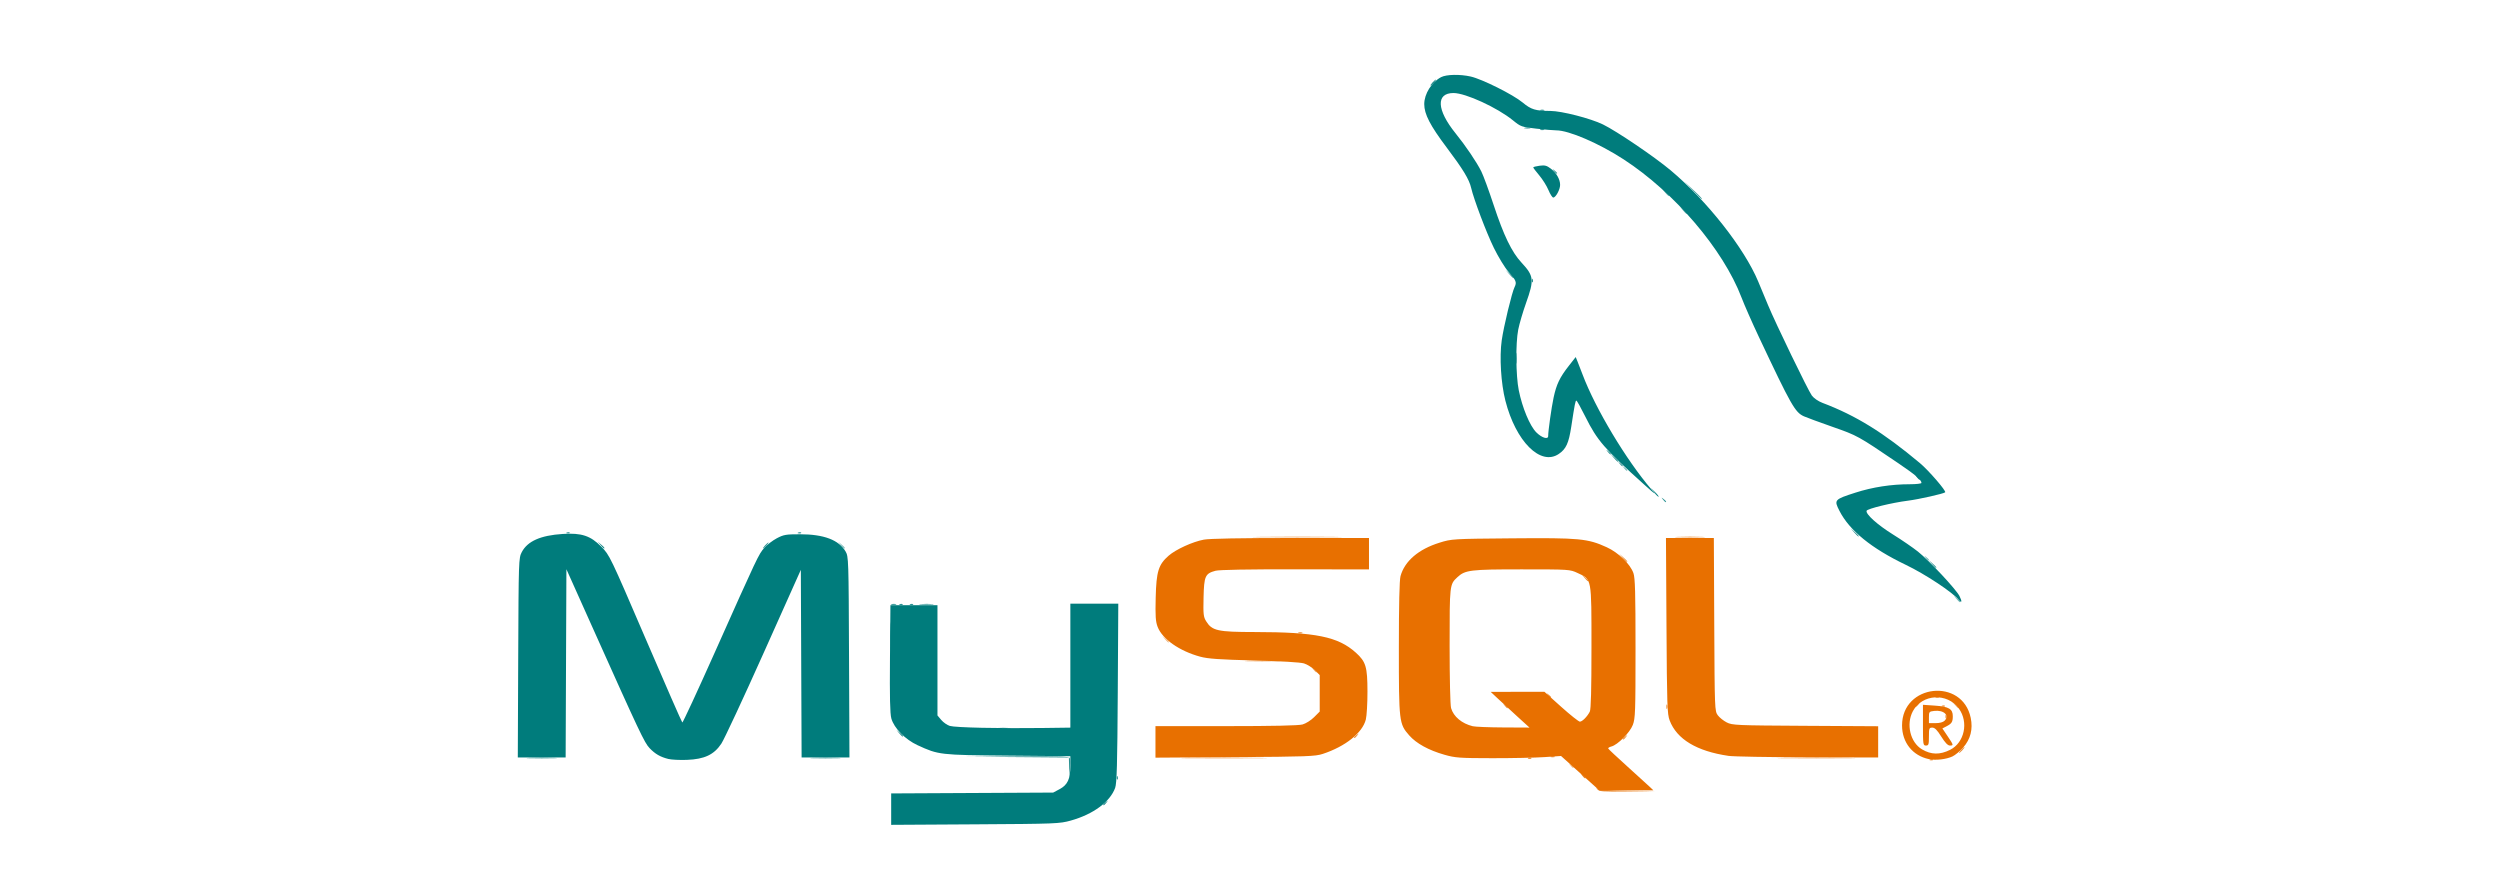 <?xml version="1.0" encoding="UTF-8" standalone="no"?>
<!-- Created with Inkscape (http://www.inkscape.org/) -->

<svg
   xmlns:dc="http://purl.org/dc/elements/1.1/"
   xmlns:cc="http://creativecommons.org/ns#"
   xmlns:rdf="http://www.w3.org/1999/02/22-rdf-syntax-ns#"
   xmlns:svg="http://www.w3.org/2000/svg"
   xmlns="http://www.w3.org/2000/svg"
   xmlns:sodipodi="http://sodipodi.sourceforge.net/DTD/sodipodi-0.dtd"
   xmlns:inkscape="http://www.inkscape.org/namespaces/inkscape"
   width="88"
   height="31"
   id="svg3231"
   version="1.1"
   inkscape:version="0.48.3.1 r9886"
   sodipodi:docname="e107.svg">
  <defs
     id="defs3233">
    <linearGradient
       x1="150"
       y1="84"
       x2="299"
       y2="84"
       id="linearGradient3798"
       gradientUnits="userSpaceOnUse">
      <stop
         id="stop3800"
         style="stop-color:#dddce9;stop-opacity:1"
         offset="0" />
      <stop
         id="stop3802"
         style="stop-color:#5664a3;stop-opacity:1"
         offset="0.37" />
      <stop
         id="stop3804"
         style="stop-color:#000000;stop-opacity:1"
         offset="1" />
    </linearGradient>
  </defs>
  <sodipodi:namedview
     id="base"
     pagecolor="#ffffff"
     bordercolor="#666666"
     borderopacity="1.0"
     inkscape:pageopacity="0.0"
     inkscape:pageshadow="2"
     inkscape:zoom="1.4"
     inkscape:cx="9.6059898"
     inkscape:cy="39.485157"
     inkscape:document-units="px"
     inkscape:current-layer="layer1"
     showgrid="false"
     inkscape:window-width="1033"
     inkscape:window-height="753"
     inkscape:window-x="-3"
     inkscape:window-y="35"
     inkscape:window-maximized="0" />
  <g
     inkscape:label="Layer 1"
     inkscape:groupmode="layer"
     id="layer1"
     transform="translate(0,-1021.362)">
    <g
       transform="matrix(0.146,0,0,0.146,-97.385,899.165)"
       id="g11647-1">
      <g
         id="g10655-2"
         transform="matrix(0.36,0,0,0.36,536.561,1105.374)">
        <path
           style="fill:#f1b173"
           d="m 1414.087,-233.031 c -1.244,-1.586 -1.208,-1.621 0.378,-0.378 1.666,1.306 2.196,2.128 1.373,2.128 -0.208,0 -0.995,-0.787 -1.75,-1.75 z m 257.533,-40.5 -1.905,-2.25 2.25,1.905 c 1.238,1.048 2.25,2.06 2.25,2.25 0,0.8 -0.805,0.209 -2.595,-1.905 z m -429.533,-23.5 c -1.244,-1.586 -1.208,-1.621 0.378,-0.378 1.666,1.306 2.196,2.128 1.373,2.128 -0.208,0 -0.995,-0.787 -1.75,-1.75 z m -99.468,-20.5 -1.905,-2.25 2.25,1.905 c 1.238,1.048 2.25,2.06 2.25,2.25 0,0.8 -0.805,0.209 -2.595,-1.905 z"
           id="path10669-3"
           inkscape:connector-curvature="0" />
        <path
           style="fill:#69b2b2"
           d="m 1672.619,-344.531 -1.905,-2.25 2.25,1.905 c 2.115,1.79 2.705,2.595 1.905,2.595 -0.19,0 -1.202,-1.012 -2.25,-2.25 z m -20.532,-27.5 c -1.244,-1.586 -1.208,-1.621 0.378,-0.378 0.963,0.755 1.75,1.542 1.75,1.75 0,0.823 -0.821,0.293 -2.127,-1.372 z m -726.467,-8.5 -1.905,-2.25 2.25,1.905 c 2.114,1.79 2.705,2.595 1.905,2.595 -0.19,0 -1.202,-1.012 -2.25,-2.25 z m 524.467,-51.5 c -1.244,-1.586 -1.208,-1.621 0.378,-0.378 1.666,1.306 2.196,2.128 1.373,2.128 -0.208,0 -0.995,-0.787 -1.75,-1.75 z m 39.532,-172.5 -1.905,-2.25 2.25,1.905 c 1.238,1.048 2.25,2.06 2.25,2.25 0,0.8 -0.805,0.209 -2.595,-1.905 z m -12,-12 -1.905,-2.25 2.25,1.905 c 1.238,1.048 2.25,2.06 2.25,2.25 0,0.8 -0.805,0.209 -2.595,-1.905 z"
           id="path10667-9"
           inkscape:connector-curvature="0" />
        <path
           style="fill:#eb872a"
           d="m 1432.087,-217.031 c -1.211,-1.544 -1.187,-1.605 0.202,-0.523 1.079,0.84 7.377,1.32 20,1.524 l 18.425,0.297 -18.628,0.226 c -16.714,0.203 -18.768,0.046 -20,-1.524 z m -10,-9 c -1.244,-1.586 -1.208,-1.621 0.378,-0.378 0.963,0.755 1.75,1.542 1.75,1.75 0,0.823 -0.821,0.293 -2.127,-1.372 z m 232.94,-10.933 c 0.722,-0.289 1.584,-0.253 1.917,0.079 0.332,0.332 -0.258,0.569 -1.312,0.525 -1.165,-0.048 -1.402,-0.285 -0.604,-0.604 z m -496.062,-1.066 c 12.787,-0.158 33.712,-0.158 46.5,0 12.787,0.158 2.325,0.288 -23.25,0.288 -25.575,0 -36.038,-0.13 -23.25,-0.288 z m 227.062,0.066 c 0.722,-0.289 1.584,-0.253 1.917,0.079 0.332,0.332 -0.258,0.569 -1.312,0.525 -1.165,-0.048 -1.402,-0.285 -0.604,-0.604 z m 172.005,-0.066 c 11.725,-0.16 30.625,-0.16 42,4.5e-4 11.375,0.16 1.783,0.291 -21.317,0.291 -23.1,-2.5e-4 -32.407,-0.131 -20.683,-0.292 z m -157.067,-0.913 c 0.688,-0.277 1.812,-0.277 2.5,0 0.688,0.277 0.125,0.504 -1.25,0.504 -1.375,0 -1.938,-0.227 -1.25,-0.504 z m 274.75,-4.338 c 0.996,-1.1 2.035,-2 2.31,-2 0.275,0 -0.315,0.9 -1.31,2 -0.996,1.1 -2.035,2 -2.31,2 -0.275,0 0.314,-0.9 1.31,-2 z m -226.5,-7.378 c 0,-0.208 0.787,-0.995 1.75,-1.75 1.586,-1.244 1.621,-1.208 0.378,0.378 -1.306,1.666 -2.128,2.195 -2.128,1.372 z m -180,-1 c 0,-0.208 0.787,-0.995 1.75,-1.75 1.586,-1.244 1.621,-1.208 0.378,0.378 -1.306,1.666 -2.128,2.195 -2.128,1.372 z m 396.079,-14.206 c 0.048,-1.165 0.285,-1.402 0.604,-0.604 0.289,0.722 0.253,1.584 -0.079,1.917 -0.332,0.332 -0.569,-0.258 -0.525,-1.312 z m -186.921,-6.417 c 0,-1.375 0.227,-1.938 0.504,-1.25 0.277,0.688 0.277,1.812 0,2.5 -0.277,0.688 -0.504,0.125 -0.504,-1.25 z m -108.285,-0.75 c -1.244,-1.586 -1.208,-1.621 0.378,-0.378 1.666,1.306 2.196,2.128 1.373,2.128 -0.208,0 -0.995,-0.787 -1.75,-1.75 z m 275.127,0.372 c 0,-0.208 0.787,-0.995 1.75,-1.75 1.586,-1.244 1.621,-1.208 0.378,0.378 -1.306,1.666 -2.128,2.195 -2.128,1.372 z m 17.812,-0.306 c 0.722,-0.289 1.584,-0.253 1.917,0.079 0.332,0.332 -0.258,0.569 -1.312,0.525 -1.165,-0.048 -1.402,-0.285 -0.604,-0.604 z m -263.94,-7.067 c -1.244,-1.586 -1.208,-1.621 0.378,-0.378 1.666,1.306 2.196,2.128 1.373,2.128 -0.208,0 -0.995,-0.787 -1.75,-1.75 z m 259.94,1.067 c 0.722,-0.289 1.584,-0.253 1.917,0.079 0.332,0.332 -0.258,0.569 -1.312,0.525 -1.165,-0.048 -1.402,-0.285 -0.604,-0.604 z m -460.51,-24.063 c 5.391,-0.18 13.941,-0.179 19,0.002 5.059,0.181 0.648,0.329 -9.802,0.328 -10.45,-9.6e-4 -14.589,-0.149 -9.198,-0.329 z m 33.448,-18.916 c 0.688,-0.277 1.812,-0.277 2.5,0 0.688,0.277 0.125,0.504 -1.25,0.504 -1.375,0 -1.938,-0.227 -1.25,-0.504 z m 191.655,-36.588 -1.905,-2.25 2.25,1.905 c 1.238,1.048 2.25,2.06 2.25,2.25 0,0.8 -0.805,0.209 -2.595,-1.905 z m 25.519,-13.5 -2.424,-2.75 2.75,2.424 c 1.512,1.333 2.75,2.571 2.75,2.75 0,0.784 -0.81,0.146 -3.076,-2.424 z m -242.174,-13.999 c 13.338,-0.158 35.163,-0.158 48.5,0 13.338,0.158 2.425,0.286 -24.25,0.286 -26.675,0 -37.587,-0.129 -24.25,-0.286 z m 279,0.005 c 4.537,-0.185 11.963,-0.185 16.5,0 4.537,0.185 0.825,0.337 -8.25,0.337 -9.075,0 -12.787,-0.152 -8.25,-0.337 z"
           id="path10665-8"
           inkscape:connector-curvature="0" />
        <path
           style="fill:#e87000"
           d="m 1420.643,-227.787 -12.814,-11.506 -11.057,0.756 c -6.082,0.416 -21.858,0.742 -35.057,0.725 -21.913,-0.028 -24.692,-0.228 -31.965,-2.306 -10.616,-3.033 -18.821,-7.546 -23.611,-12.987 -6.78,-7.703 -6.925,-8.931 -6.919,-58.608 0,-29.089 0.381,-45.422 1.111,-48.049 2.802,-10.092 12.049,-18.007 26.156,-22.387 8.152,-2.531 8.598,-2.558 48.617,-2.906 45.012,-0.391 50.574,0.133 63.352,5.978 7.835,3.584 15.705,11.219 17.86,17.328 1.122,3.182 1.399,13.176 1.399,50.468 0,42.592 -0.153,46.897 -1.822,51.222 -1.986,5.148 -10.159,13.359 -14.342,14.408 -1.333,0.334 -2.291,0.945 -2.129,1.358 0.161,0.412 5.918,5.809 12.793,11.994 6.875,6.184 13.615,12.318 14.977,13.631 l 2.477,2.387 -18.106,0 -18.106,0 -12.814,-11.506 z m -42.429,-38.258 c -4.675,-4.253 -10.525,-9.636 -13,-11.961 l -4.5,-4.228 18.002,-0.023 18.002,-0.023 11.152,10 c 6.134,5.5 11.792,10 12.574,10 1.591,0 4.935,-3.364 6.645,-6.684 0.779,-1.513 1.124,-14.721 1.121,-43 0,-47.083 0.308,-45.404 -9.265,-49.861 -5.2,-2.421 -5.425,-2.436 -37.356,-2.445 -34.476,-0.011 -37.993,0.419 -43.192,5.274 -5.179,4.836 -5.184,4.874 -5.184,45.923 0,21.922 0.418,39.762 0.976,41.71 1.633,5.693 7.226,10.372 14.524,12.148 1.65,0.402 10.875,0.769 20.5,0.817 l 17.5,0.087 -8.5,-7.733 z m 276,28.865 c -10.975,-2.33 -18,-11.151 -18,-22.601 0,-27.651 40.376,-32.09 45.988,-5.056 1.577,7.596 -0.117,14.285 -5.032,19.868 -2.147,2.439 -5.378,5.128 -7.18,5.975 -4.161,1.956 -11.262,2.772 -15.776,1.813 z m 14.166,-6.222 c 9.626,-4.813 12.542,-18.46 5.902,-27.627 -7.813,-10.785 -24.655,-9.83 -30.825,1.748 -4.666,8.756 -1.746,20.908 6.143,25.568 6.134,3.623 11.962,3.72 18.781,0.31 z m -18.166,-16.521 0,-13.643 8.072,0.553 c 9.262,0.635 11.937,2.237 11.912,7.137 -0.019,3.799 -0.715,4.906 -4.227,6.724 l -2.743,1.419 3.493,5.186 c 4.076,6.053 4.127,6.265 1.496,6.265 -1.357,0 -3.198,-1.922 -5.747,-6 -2.78,-4.448 -4.333,-6 -6.003,-6 -2.087,0 -2.253,0.442 -2.253,6 0,5.333 -0.222,6 -2,6 -1.902,0 -2,-0.667 -2,-13.643 z m 14.479,-2.978 c 3.519,-3.519 -0.481,-7.327 -6.909,-6.577 -3.41,0.398 -3.57,0.591 -3.57,4.307 l 0,3.891 4.429,0 c 2.751,0 5.043,-0.614 6.05,-1.621 z m -528.479,14.177 0,-10.556 47.25,-0.006 c 31.389,-0.004 48.585,-0.376 51.227,-1.11 2.214,-0.615 5.65,-2.776 7.75,-4.877 l 3.772,-3.772 0,-12.218 0,-12.218 -3.297,-3.297 c -1.813,-1.813 -5.076,-3.845 -7.25,-4.515 -2.435,-0.75 -15.282,-1.509 -33.453,-1.977 -23.215,-0.597 -30.885,-1.134 -36,-2.519 -13.944,-3.777 -25.433,-11.823 -28.556,-19.999 -1.357,-3.555 -1.593,-7.15 -1.288,-19.671 0.424,-17.41 1.835,-21.973 8.642,-27.949 4.802,-4.216 16.193,-9.412 23.636,-10.781 3.801,-0.699 24.739,-1.092 58.25,-1.092 l 52.316,0 0,10.522 0,10.522 -49.456,-0.073 c -31.518,-0.046 -50.865,0.307 -53.341,0.973 -6.908,1.86 -7.664,3.554 -7.992,17.906 -0.259,11.331 -0.075,12.993 1.771,15.956 3.936,6.321 7.672,7.145 32.519,7.171 40.818,0.042 55.822,3.104 67.701,13.814 6.733,6.07 7.751,9.477 7.777,26.014 0.012,7.869 -0.485,16.321 -1.105,18.783 -2.243,8.907 -13.699,18.042 -28.873,23.022 -4.963,1.629 -10.698,1.839 -58.75,2.152 l -53.25,0.347 0,-10.556 z m 383.814,9.366 c -21.334,-3.13 -34.664,-11.147 -39.449,-23.727 -1.625,-4.272 -1.817,-9.981 -2.133,-63.445 l -0.348,-58.75 16.035,0 16.035,0 0.274,57.927 c 0.268,56.732 0.316,57.986 2.338,60.75 1.135,1.552 3.836,3.723 6,4.823 3.751,1.906 6.223,2.013 52.685,2.286 l 48.75,0.286 0,10.464 0,10.464 -47.25,-0.122 c -25.988,-0.067 -49.809,-0.497 -52.936,-0.956 z"
           id="path10663-5"
           inkscape:connector-curvature="0" />
        <path
           style="fill:#2a9292"
           d="m 1110.293,-224.864 c 0.048,-1.165 0.285,-1.402 0.604,-0.604 0.289,0.722 0.253,1.584 -0.079,1.917 -0.332,0.332 -0.569,-0.258 -0.525,-1.312 z m -31.89,-6.654 -0.189,-6.737 -34.25,-0.277 -34.25,-0.277 34.281,-0.236 c 28.168,-0.194 34.375,0.006 34.804,1.126 0.287,0.749 0.358,4.012 0.158,7.25 l -0.365,5.888 -0.189,-6.737 z m -361.439,-6.507 c 4.537,-0.185 11.963,-0.185 16.5,0 4.537,0.185 0.825,0.337 -8.25,0.337 -9.075,0 -12.787,-0.152 -8.25,-0.337 z m 190,0 c 4.537,-0.185 11.963,-0.185 16.5,0 4.537,0.185 0.825,0.337 -8.25,0.337 -9.075,0 -12.787,-0.152 -8.25,-0.337 z m 123,-19.988 c 2.337,-0.211 6.162,-0.211 8.5,0 2.337,0.211 0.425,0.383 -4.25,0.383 -4.675,0 -6.588,-0.172 -4.25,-0.383 z m -71.35,-61.768 c 0.001,-8.25 0.156,-11.492 0.344,-7.204 0.188,4.288 0.187,11.038 -0.003,15 -0.189,3.962 -0.343,0.454 -0.342,-7.796 z m 0.869,-21.193 c 0.973,-0.254 2.323,-0.237 3,0.037 0.677,0.274 -0.119,0.481 -1.769,0.461 -1.65,-0.02 -2.204,-0.244 -1.231,-0.498 z m 5.543,0.01 c 0.722,-0.289 1.584,-0.253 1.917,0.079 0.332,0.332 -0.258,0.569 -1.312,0.525 -1.165,-0.048 -1.402,-0.285 -0.604,-0.604 z m 7,0 c 0.722,-0.289 1.584,-0.253 1.917,0.079 0.332,0.332 -0.258,0.569 -1.312,0.525 -1.165,-0.048 -1.402,-0.285 -0.604,-0.604 z m 6.964,-0.05 c 2.352,-0.211 5.952,-0.208 8,0.007 2.048,0.215 0.124,0.388 -4.276,0.384 -4.4,-0.004 -6.076,-0.179 -3.724,-0.391 z m 677.148,-27.017 -2.424,-2.75 2.75,2.424 c 2.57,2.266 3.209,3.076 2.424,3.076 -0.179,0 -1.417,-1.238 -2.75,-2.75 z m -781.424,-12.25 c 0.995,-1.1 2.035,-2 2.31,-2 0.275,0 -0.314,0.9 -1.31,2 -0.995,1.1 -2.035,2 -2.31,2 -0.275,0 0.314,-0.9 1.31,-2 z m 729.424,-8.75 -2.424,-2.75 2.75,2.424 c 2.57,2.266 3.209,3.076 2.424,3.076 -0.179,0 -1.417,-1.238 -2.75,-2.75 z m -862.112,0.067 c 0.722,-0.289 1.584,-0.253 1.917,0.079 0.332,0.332 -0.258,0.569 -1.312,0.525 -1.165,-0.048 -1.402,-0.285 -0.604,-0.604 z m 155,0 c 0.722,-0.289 1.584,-0.253 1.917,0.079 0.332,0.332 -0.258,0.569 -1.312,0.525 -1.165,-0.048 -1.402,-0.285 -0.604,-0.604 z m 579.06,-22.067 c -1.244,-1.586 -1.208,-1.621 0.378,-0.378 1.666,1.306 2.196,2.128 1.373,2.128 -0.208,0 -0.995,-0.787 -1.75,-1.75 z m -29,-24 c -1.244,-1.586 -1.208,-1.621 0.378,-0.378 0.963,0.755 1.75,1.542 1.75,1.75 0,0.823 -0.821,0.293 -2.127,-1.372 z m -8,-8 c -1.244,-1.586 -1.208,-1.621 0.378,-0.378 1.666,1.306 2.196,2.128 1.373,2.128 -0.208,0 -0.995,-0.787 -1.75,-1.75 z m -61.563,-62.75 c 0.01,-3.3 0.192,-4.529 0.415,-2.732 0.223,1.797 0.218,4.497 -0.01,6 -0.228,1.503 -0.41,0.032 -0.405,-3.268 z m 10.769,-52.083 c 0.048,-1.165 0.285,-1.402 0.604,-0.604 0.289,0.722 0.253,1.584 -0.079,1.917 -0.332,0.332 -0.569,-0.258 -0.525,-1.312 z m -15.155,-4.167 -2.424,-2.75 2.75,2.424 c 1.512,1.333 2.75,2.571 2.75,2.75 0,0.784 -0.81,0.146 -3.076,-2.424 z m 123.042,-56 -5.466,-5.75 5.75,5.466 c 5.342,5.078 6.208,6.034 5.466,6.034 -0.156,0 -2.744,-2.587 -5.75,-5.75 z m -93.093,-13 c -1.244,-1.586 -1.208,-1.621 0.378,-0.378 0.963,0.755 1.75,1.542 1.75,1.75 0,0.823 -0.821,0.293 -2.127,-1.372 z m -9.123,-27.912 c 0.688,-0.277 1.812,-0.277 2.5,0 0.688,0.277 0.125,0.504 -1.25,0.504 -1.375,0 -1.938,-0.227 -1.25,-0.504 z m -10.5,-1.027 c 0.963,-0.252 2.538,-0.252 3.5,0 0.963,0.252 0.175,0.457 -1.75,0.457 -1.925,0 -2.712,-0.206 -1.75,-0.457 z m 10.5,-11.973 c 0.688,-0.277 1.812,-0.277 2.5,0 0.688,0.277 0.125,0.504 -1.25,0.504 -1.375,0 -1.938,-0.227 -1.25,-0.504 z"
           id="path10661-9"
           inkscape:connector-curvature="0" />
        <path
           style="fill:#0b8282"
           d="m 1101.214,-206.658 c 0,-0.208 0.787,-0.995 1.75,-1.75 1.586,-1.244 1.621,-1.208 0.378,0.378 -1.306,1.666 -2.128,2.195 -2.128,1.372 z m -136.595,-47.872 -1.905,-2.25 2.25,1.905 c 1.238,1.048 2.25,2.06 2.25,2.25 0,0.8 -0.805,0.209 -2.595,-1.905 z m -200,-126 -1.905,-2.25 2.25,1.905 c 2.114,1.79 2.705,2.595 1.905,2.595 -0.19,0 -1.202,-1.012 -2.25,-2.25 z m 705.681,-35.132 -2.414,-3.118 2.861,2.72 c 1.573,1.496 2.66,2.899 2.414,3.118 -0.246,0.219 -1.533,-1.005 -2.861,-2.72 z m 175.786,-10.368 c -1.244,-1.586 -1.208,-1.621 0.378,-0.378 1.666,1.306 2.196,2.128 1.373,2.128 -0.208,0 -0.995,-0.787 -1.75,-1.75 z m -202.948,-13 -2.424,-2.75 2.75,2.424 c 1.512,1.333 2.75,2.571 2.75,2.75 0,0.784 -0.81,0.146 -3.076,-2.424 z m -121.424,-251.25 c 0.996,-1.1 2.035,-2 2.31,-2 0.275,0 -0.315,0.9 -1.31,2 -0.996,1.1 -2.035,2 -2.31,2 -0.275,0 0.314,-0.9 1.31,-2 z"
           id="path10659-0"
           inkscape:connector-curvature="0" />
        <path
           style="fill:#007c7c"
           d="m 959.214,-203.694 0,-10.521 54.25,-0.283 54.25,-0.283 4.326,-2.309 c 5.358,-2.86 7.174,-6.808 7.174,-15.59 l 0,-6.464 -41.75,-0.381 c -45.813,-0.418 -46.453,-0.492 -60.56,-6.977 -8.299,-3.815 -15.78,-11.445 -17.588,-17.94 -0.869,-3.12 -1.123,-14.377 -0.905,-40.086 l 0.303,-35.747 15.75,-0.003 15.75,-0.003 0,36.923 0,36.923 2.533,3.01 c 1.393,1.655 3.981,3.457 5.75,4.003 3.579,1.105 33.264,1.77 61.967,1.389 l 18.75,-0.249 0,-41.5 0,-41.5 16.051,0 16.051,0 -0.353,59.75 c -0.284,48.064 -0.627,60.507 -1.755,63.619 -3.385,9.342 -14.692,17.673 -29.679,21.867 -7.535,2.109 -9.819,2.199 -64.064,2.529 l -56.25,0.342 0,-10.521 z m -149.282,-33.615 c -5.374,-1.355 -8.731,-3.295 -12.51,-7.228 -3.42,-3.559 -6.652,-10.4 -38.765,-82.04 l -16.942,-37.796 -0.257,63.046 -0.257,63.046 -16.02,0 -16.02,0 0.277,-66.75 c 0.272,-65.457 0.318,-66.827 2.364,-70.75 3.847,-7.373 12.598,-11.263 27.468,-12.21 12.602,-0.803 18.608,1.184 25.847,8.552 5.529,5.627 5.894,6.385 29.598,61.515 13.2,30.7 24.278,55.994 24.619,56.209 0.34,0.215 10.206,-21.087 21.925,-47.337 28.633,-64.141 29.158,-65.248 32.959,-69.578 1.825,-2.078 5.608,-4.987 8.407,-6.464 4.59,-2.422 6.122,-2.685 15.59,-2.682 15.888,0.006 25.921,3.796 30.446,11.499 2.009,3.42 2.06,4.966 2.331,70.747 l 0.277,67.25 -16.02,0 -16.02,0 -0.257,-62.838 -0.257,-62.838 -24.881,55.588 c -13.685,30.573 -26.445,57.941 -28.357,60.817 -4.925,7.408 -11.287,10.408 -23.031,10.861 -4.802,0.185 -10.433,-0.093 -12.514,-0.618 z m 864.175,-106.624 c -4.155,-5.074 -22.501,-17.187 -35.392,-23.369 -23.05,-11.052 -37.669,-22.942 -44.416,-36.127 -3.768,-7.361 -3.517,-7.647 10.698,-12.221 11.481,-3.694 23.987,-5.624 36.468,-5.628 4.263,-0.002 7.75,-0.403 7.75,-0.892 0,-1.963 -4.055,-5.408 -15.5,-13.169 -27.182,-18.431 -27.282,-18.487 -44,-24.354 -8.8,-3.089 -17.45,-6.271 -19.223,-7.072 -5.935,-2.683 -8.457,-7.129 -30.198,-53.229 -4.465,-9.468 -9.7,-21.36 -11.634,-26.429 -12.262,-32.132 -44.801,-70.253 -78.885,-92.417 -16.54,-10.755 -36.702,-19.44 -45.13,-19.44 -1.847,0 -7.918,-0.518 -13.489,-1.152 -9.778,-1.112 -10.317,-1.304 -15.487,-5.515 -10.502,-8.555 -31.768,-18.333 -39.871,-18.333 -11.872,0 -11.285,11.305 1.401,27 6.781,8.389 14.07,19.173 17.234,25.5 1.376,2.75 5.096,12.875 8.267,22.5 6.704,20.348 12.09,31.501 18.593,38.5 8.396,9.036 8.673,11.489 3.076,27.205 -2.115,5.937 -4.464,13.945 -5.22,17.795 -1.792,9.122 -1.594,30.84 0.37,40.566 2.369,11.732 7.405,23.829 11.733,28.184 3.647,3.669 7.962,5.01 7.962,2.474 0,-3.453 2.203,-19.078 3.626,-25.724 1.917,-8.952 4.117,-13.54 10.232,-21.34 l 4.578,-5.84 1.166,2.84 c 0.641,1.562 2.181,5.54 3.422,8.84 8.592,22.852 29.358,57.484 46.169,77 3.567,4.141 2.779,3.626 -4.587,-3 -27.081,-24.36 -31.759,-29.751 -39.744,-45.807 -2.925,-5.881 -5.606,-10.693 -5.959,-10.693 -0.685,0 -1.059,1.898 -3.443,17.464 -1.698,11.09 -3.478,14.957 -8.412,18.282 -12.153,8.19 -28.727,-8.374 -35.698,-35.677 -2.979,-11.666 -4.046,-29.284 -2.452,-40.476 1.328,-9.325 6.799,-32.016 8.582,-35.594 1.61,-3.23 1.107,-4.502 -4.078,-10.297 -2.36,-2.638 -6.765,-9.838 -9.787,-16 -4.96,-10.111 -13.445,-32.54 -15.21,-40.203 -1.302,-5.655 -5.405,-12.427 -16.317,-26.928 -11.15,-14.818 -15.088,-22.424 -15.088,-29.142 0,-6.85 4.944,-14.752 11.311,-18.077 3.505,-1.83 12.643,-2.019 19.774,-0.409 7.68,1.734 28.427,12.103 34.769,17.376 5.728,4.763 8.631,5.647 18.646,5.676 7.51,0.022 26.931,5.013 35.179,9.042 9.231,4.509 34.515,21.647 45.385,30.764 24.292,20.374 49.269,52.098 58.581,74.406 1.904,4.561 4.861,11.667 6.571,15.792 5.101,12.306 26.873,57.257 29.345,60.586 1.338,1.803 4.297,3.845 7.115,4.912 22.439,8.495 40.744,19.809 65.324,40.38 5.794,4.849 17.799,18.753 16.863,19.531 -1.163,0.968 -17.649,4.676 -24.863,5.591 -10.915,1.386 -27.296,5.388 -27.761,6.783 -0.731,2.194 7.301,9.408 17.623,15.826 5.846,3.635 13.389,8.806 16.763,11.49 7.524,5.987 25.465,25.177 27.808,29.744 1.909,3.721 1.606,5.126 -0.54,2.505 z M 1399.399,-618.29 c -1.145,-2.755 -3.905,-7.172 -6.133,-9.814 -2.228,-2.643 -4.051,-5.054 -4.051,-5.359 0,-0.305 1.907,-0.81 4.239,-1.122 3.505,-0.47 4.803,-0.138 7.501,1.92 3.806,2.903 6.261,7.189 6.261,10.931 0,3.084 -2.91,8.454 -4.582,8.454 -0.633,0 -2.088,-2.254 -3.233,-5.01 z"
           id="path10657-5"
           inkscape:connector-curvature="0" />
      </g>
    </g>
  </g>
</svg>
